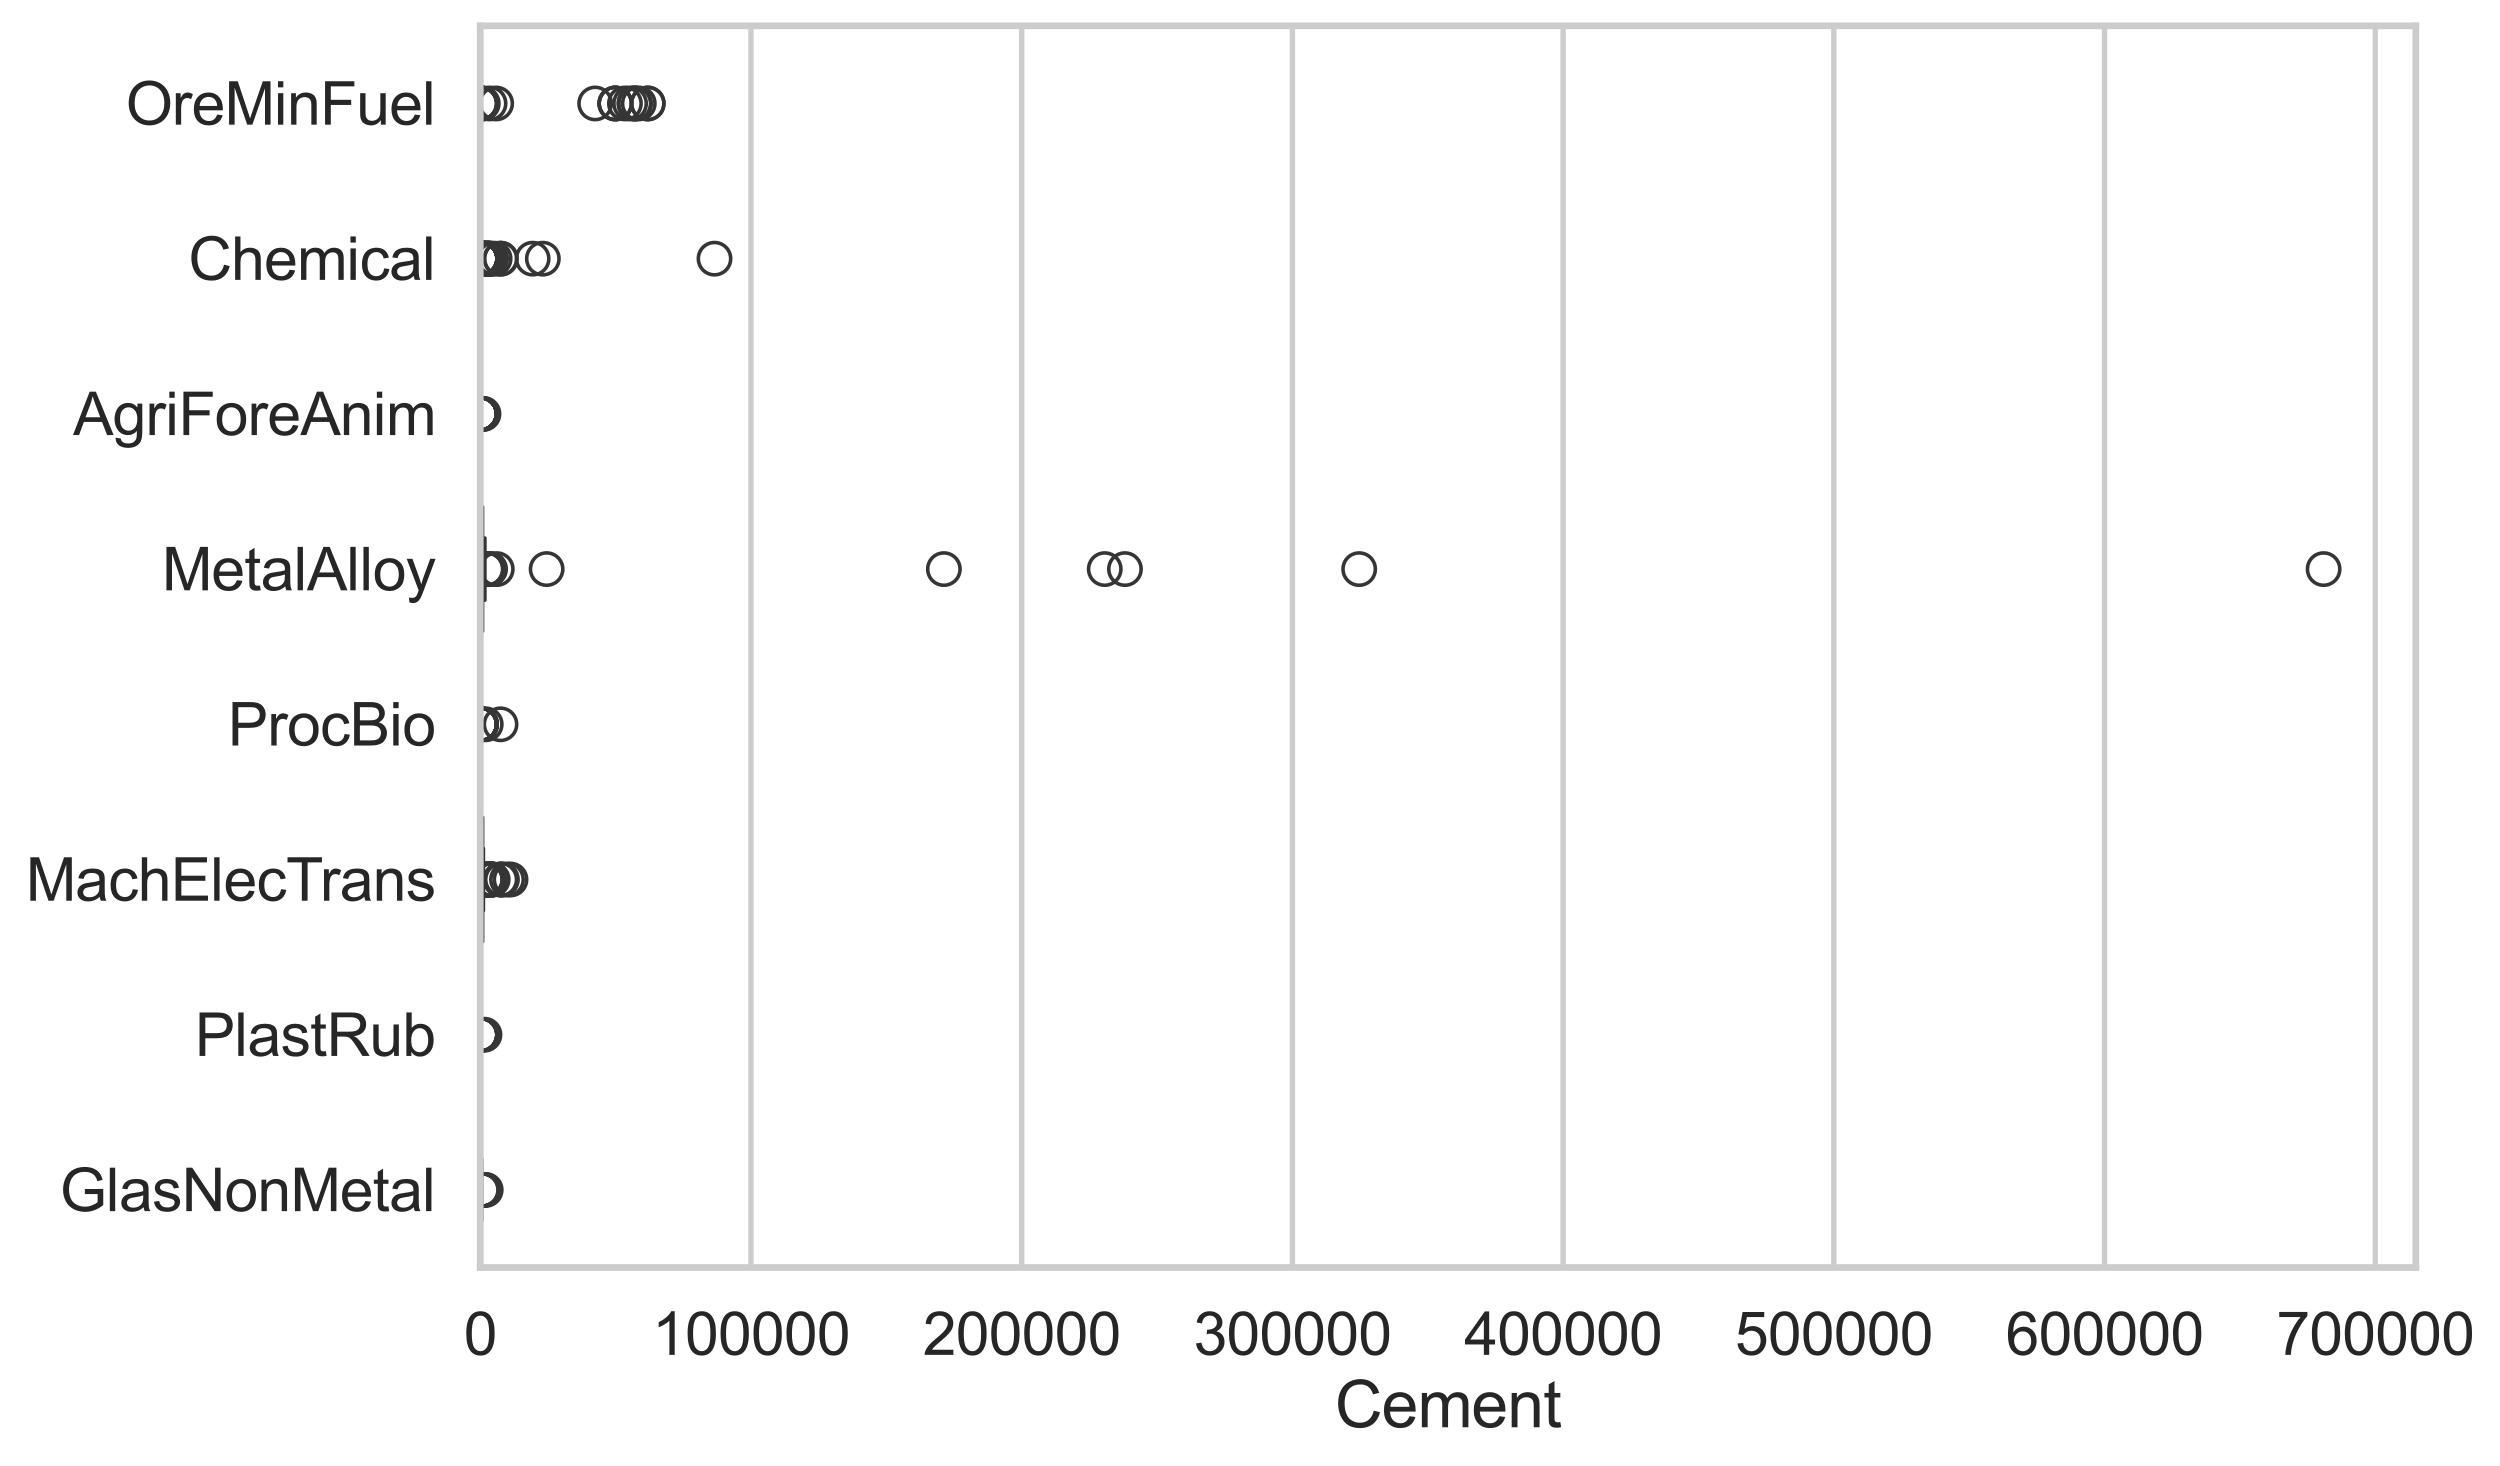 <?xml version="1.0" encoding="utf-8" standalone="no"?>
<!DOCTYPE svg PUBLIC "-//W3C//DTD SVG 1.1//EN"
  "http://www.w3.org/Graphics/SVG/1.1/DTD/svg11.dtd">
<svg xmlns:xlink="http://www.w3.org/1999/xlink" width="695.965pt" height="408.111pt" viewBox="0 0 695.965 408.111" xmlns="http://www.w3.org/2000/svg" version="1.1">
 <defs>
  <style type="text/css">*{stroke-linejoin: round; stroke-linecap: butt}</style>
 </defs>
 <g id="figure_1">
  <g id="patch_1">
   <path d="M 0 408.111 
L 695.965 408.111 
L 695.965 0 
L 0 0 
z
" style="fill: #ffffff"/>
  </g>
  <g id="axes_1">
   <g id="patch_2">
    <path d="M 133.697 352.86 
L 672.522 352.86 
L 672.522 7.2 
L 133.697 7.2 
z
" style="fill: #ffffff"/>
   </g>
   <g id="matplotlib.axis_1">
    <g id="xtick_1">
     <g id="line2d_1">
      <path d="M 133.697 352.86 
L 133.697 7.2 
" clip-path="url(#pfe8c7f454a)" style="fill: none; stroke: #cccccc; stroke-width: 1.5; stroke-linecap: round"/>
     </g>
     <g id="text_1">
      <!-- 0 -->
      <g style="fill: #262626" transform="translate(129.109 377.17) scale(0.165 -0.165)">
       <defs>
        <path id="ArialMT-30" d="M 266 2259 
Q 266 3072 433 3567 
Q 600 4063 929 4331 
Q 1259 4600 1759 4600 
Q 2128 4600 2406 4451 
Q 2684 4303 2865 4023 
Q 3047 3744 3150 3342 
Q 3253 2941 3253 2259 
Q 3253 1453 3087 958 
Q 2922 463 2592 192 
Q 2263 -78 1759 -78 
Q 1097 -78 719 397 
Q 266 969 266 2259 
z
M 844 2259 
Q 844 1131 1108 757 
Q 1372 384 1759 384 
Q 2147 384 2411 759 
Q 2675 1134 2675 2259 
Q 2675 3391 2411 3762 
Q 2147 4134 1753 4134 
Q 1366 4134 1134 3806 
Q 844 3388 844 2259 
z
" transform="scale(0.016)"/>
       </defs>
       <use xlink:href="#ArialMT-30"/>
      </g>
     </g>
    </g>
    <g id="xtick_2">
     <g id="line2d_2">
      <path d="M 209.06 352.86 
L 209.06 7.2 
" clip-path="url(#pfe8c7f454a)" style="fill: none; stroke: #cccccc; stroke-width: 1.5; stroke-linecap: round"/>
     </g>
     <g id="text_2">
      <!-- 100000 -->
      <g style="fill: #262626" transform="translate(181.533 377.17) scale(0.165 -0.165)">
       <defs>
        <path id="ArialMT-31" d="M 2384 0 
L 1822 0 
L 1822 3584 
Q 1619 3391 1289 3197 
Q 959 3003 697 2906 
L 697 3450 
Q 1169 3672 1522 3987 
Q 1875 4303 2022 4600 
L 2384 4600 
L 2384 0 
z
" transform="scale(0.016)"/>
       </defs>
       <use xlink:href="#ArialMT-31"/>
       <use xlink:href="#ArialMT-30" transform="translate(55.615 0)"/>
       <use xlink:href="#ArialMT-30" transform="translate(111.23 0)"/>
       <use xlink:href="#ArialMT-30" transform="translate(166.846 0)"/>
       <use xlink:href="#ArialMT-30" transform="translate(222.461 0)"/>
       <use xlink:href="#ArialMT-30" transform="translate(278.076 0)"/>
      </g>
     </g>
    </g>
    <g id="xtick_3">
     <g id="line2d_3">
      <path d="M 284.423 352.86 
L 284.423 7.2 
" clip-path="url(#pfe8c7f454a)" style="fill: none; stroke: #cccccc; stroke-width: 1.5; stroke-linecap: round"/>
     </g>
     <g id="text_3">
      <!-- 200000 -->
      <g style="fill: #262626" transform="translate(256.896 377.17) scale(0.165 -0.165)">
       <defs>
        <path id="ArialMT-32" d="M 3222 541 
L 3222 0 
L 194 0 
Q 188 203 259 391 
Q 375 700 629 1000 
Q 884 1300 1366 1694 
Q 2113 2306 2375 2664 
Q 2638 3022 2638 3341 
Q 2638 3675 2398 3904 
Q 2159 4134 1775 4134 
Q 1369 4134 1125 3890 
Q 881 3647 878 3216 
L 300 3275 
Q 359 3922 746 4261 
Q 1134 4600 1788 4600 
Q 2447 4600 2831 4234 
Q 3216 3869 3216 3328 
Q 3216 3053 3103 2787 
Q 2991 2522 2730 2228 
Q 2469 1934 1863 1422 
Q 1356 997 1212 845 
Q 1069 694 975 541 
L 3222 541 
z
" transform="scale(0.016)"/>
       </defs>
       <use xlink:href="#ArialMT-32"/>
       <use xlink:href="#ArialMT-30" transform="translate(55.615 0)"/>
       <use xlink:href="#ArialMT-30" transform="translate(111.23 0)"/>
       <use xlink:href="#ArialMT-30" transform="translate(166.846 0)"/>
       <use xlink:href="#ArialMT-30" transform="translate(222.461 0)"/>
       <use xlink:href="#ArialMT-30" transform="translate(278.076 0)"/>
      </g>
     </g>
    </g>
    <g id="xtick_4">
     <g id="line2d_4">
      <path d="M 359.786 352.86 
L 359.786 7.2 
" clip-path="url(#pfe8c7f454a)" style="fill: none; stroke: #cccccc; stroke-width: 1.5; stroke-linecap: round"/>
     </g>
     <g id="text_4">
      <!-- 300000 -->
      <g style="fill: #262626" transform="translate(332.26 377.17) scale(0.165 -0.165)">
       <defs>
        <path id="ArialMT-33" d="M 269 1209 
L 831 1284 
Q 928 806 1161 595 
Q 1394 384 1728 384 
Q 2125 384 2398 659 
Q 2672 934 2672 1341 
Q 2672 1728 2419 1979 
Q 2166 2231 1775 2231 
Q 1616 2231 1378 2169 
L 1441 2663 
Q 1497 2656 1531 2656 
Q 1891 2656 2178 2843 
Q 2466 3031 2466 3422 
Q 2466 3731 2256 3934 
Q 2047 4138 1716 4138 
Q 1388 4138 1169 3931 
Q 950 3725 888 3313 
L 325 3413 
Q 428 3978 793 4289 
Q 1159 4600 1703 4600 
Q 2078 4600 2393 4439 
Q 2709 4278 2876 4000 
Q 3044 3722 3044 3409 
Q 3044 3113 2884 2869 
Q 2725 2625 2413 2481 
Q 2819 2388 3044 2092 
Q 3269 1797 3269 1353 
Q 3269 753 2831 336 
Q 2394 -81 1725 -81 
Q 1122 -81 723 278 
Q 325 638 269 1209 
z
" transform="scale(0.016)"/>
       </defs>
       <use xlink:href="#ArialMT-33"/>
       <use xlink:href="#ArialMT-30" transform="translate(55.615 0)"/>
       <use xlink:href="#ArialMT-30" transform="translate(111.23 0)"/>
       <use xlink:href="#ArialMT-30" transform="translate(166.846 0)"/>
       <use xlink:href="#ArialMT-30" transform="translate(222.461 0)"/>
       <use xlink:href="#ArialMT-30" transform="translate(278.076 0)"/>
      </g>
     </g>
    </g>
    <g id="xtick_5">
     <g id="line2d_5">
      <path d="M 435.149 352.86 
L 435.149 7.2 
" clip-path="url(#pfe8c7f454a)" style="fill: none; stroke: #cccccc; stroke-width: 1.5; stroke-linecap: round"/>
     </g>
     <g id="text_5">
      <!-- 400000 -->
      <g style="fill: #262626" transform="translate(407.623 377.17) scale(0.165 -0.165)">
       <defs>
        <path id="ArialMT-34" d="M 2069 0 
L 2069 1097 
L 81 1097 
L 81 1613 
L 2172 4581 
L 2631 4581 
L 2631 1613 
L 3250 1613 
L 3250 1097 
L 2631 1097 
L 2631 0 
L 2069 0 
z
M 2069 1613 
L 2069 3678 
L 634 1613 
L 2069 1613 
z
" transform="scale(0.016)"/>
       </defs>
       <use xlink:href="#ArialMT-34"/>
       <use xlink:href="#ArialMT-30" transform="translate(55.615 0)"/>
       <use xlink:href="#ArialMT-30" transform="translate(111.23 0)"/>
       <use xlink:href="#ArialMT-30" transform="translate(166.846 0)"/>
       <use xlink:href="#ArialMT-30" transform="translate(222.461 0)"/>
       <use xlink:href="#ArialMT-30" transform="translate(278.076 0)"/>
      </g>
     </g>
    </g>
    <g id="xtick_6">
     <g id="line2d_6">
      <path d="M 510.512 352.86 
L 510.512 7.2 
" clip-path="url(#pfe8c7f454a)" style="fill: none; stroke: #cccccc; stroke-width: 1.5; stroke-linecap: round"/>
     </g>
     <g id="text_6">
      <!-- 500000 -->
      <g style="fill: #262626" transform="translate(482.986 377.17) scale(0.165 -0.165)">
       <defs>
        <path id="ArialMT-35" d="M 266 1200 
L 856 1250 
Q 922 819 1161 601 
Q 1400 384 1738 384 
Q 2144 384 2425 690 
Q 2706 997 2706 1503 
Q 2706 1984 2436 2262 
Q 2166 2541 1728 2541 
Q 1456 2541 1237 2417 
Q 1019 2294 894 2097 
L 366 2166 
L 809 4519 
L 3088 4519 
L 3088 3981 
L 1259 3981 
L 1013 2750 
Q 1425 3038 1878 3038 
Q 2478 3038 2890 2622 
Q 3303 2206 3303 1553 
Q 3303 931 2941 478 
Q 2500 -78 1738 -78 
Q 1113 -78 717 272 
Q 322 622 266 1200 
z
" transform="scale(0.016)"/>
       </defs>
       <use xlink:href="#ArialMT-35"/>
       <use xlink:href="#ArialMT-30" transform="translate(55.615 0)"/>
       <use xlink:href="#ArialMT-30" transform="translate(111.23 0)"/>
       <use xlink:href="#ArialMT-30" transform="translate(166.846 0)"/>
       <use xlink:href="#ArialMT-30" transform="translate(222.461 0)"/>
       <use xlink:href="#ArialMT-30" transform="translate(278.076 0)"/>
      </g>
     </g>
    </g>
    <g id="xtick_7">
     <g id="line2d_7">
      <path d="M 585.875 352.86 
L 585.875 7.2 
" clip-path="url(#pfe8c7f454a)" style="fill: none; stroke: #cccccc; stroke-width: 1.5; stroke-linecap: round"/>
     </g>
     <g id="text_7">
      <!-- 600000 -->
      <g style="fill: #262626" transform="translate(558.349 377.17) scale(0.165 -0.165)">
       <defs>
        <path id="ArialMT-36" d="M 3184 3459 
L 2625 3416 
Q 2550 3747 2413 3897 
Q 2184 4138 1850 4138 
Q 1581 4138 1378 3988 
Q 1113 3794 959 3422 
Q 806 3050 800 2363 
Q 1003 2672 1297 2822 
Q 1591 2972 1913 2972 
Q 2475 2972 2870 2558 
Q 3266 2144 3266 1488 
Q 3266 1056 3080 686 
Q 2894 316 2569 119 
Q 2244 -78 1831 -78 
Q 1128 -78 684 439 
Q 241 956 241 2144 
Q 241 3472 731 4075 
Q 1159 4600 1884 4600 
Q 2425 4600 2770 4297 
Q 3116 3994 3184 3459 
z
M 888 1484 
Q 888 1194 1011 928 
Q 1134 663 1356 523 
Q 1578 384 1822 384 
Q 2178 384 2434 671 
Q 2691 959 2691 1453 
Q 2691 1928 2437 2201 
Q 2184 2475 1800 2475 
Q 1419 2475 1153 2201 
Q 888 1928 888 1484 
z
" transform="scale(0.016)"/>
       </defs>
       <use xlink:href="#ArialMT-36"/>
       <use xlink:href="#ArialMT-30" transform="translate(55.615 0)"/>
       <use xlink:href="#ArialMT-30" transform="translate(111.23 0)"/>
       <use xlink:href="#ArialMT-30" transform="translate(166.846 0)"/>
       <use xlink:href="#ArialMT-30" transform="translate(222.461 0)"/>
       <use xlink:href="#ArialMT-30" transform="translate(278.076 0)"/>
      </g>
     </g>
    </g>
    <g id="xtick_8">
     <g id="line2d_8">
      <path d="M 661.239 352.86 
L 661.239 7.2 
" clip-path="url(#pfe8c7f454a)" style="fill: none; stroke: #cccccc; stroke-width: 1.5; stroke-linecap: round"/>
     </g>
     <g id="text_8">
      <!-- 700000 -->
      <g style="fill: #262626" transform="translate(633.712 377.17) scale(0.165 -0.165)">
       <defs>
        <path id="ArialMT-37" d="M 303 3981 
L 303 4522 
L 3269 4522 
L 3269 4084 
Q 2831 3619 2401 2847 
Q 1972 2075 1738 1259 
Q 1569 684 1522 0 
L 944 0 
Q 953 541 1156 1306 
Q 1359 2072 1739 2783 
Q 2119 3494 2547 3981 
L 303 3981 
z
" transform="scale(0.016)"/>
       </defs>
       <use xlink:href="#ArialMT-37"/>
       <use xlink:href="#ArialMT-30" transform="translate(55.615 0)"/>
       <use xlink:href="#ArialMT-30" transform="translate(111.23 0)"/>
       <use xlink:href="#ArialMT-30" transform="translate(166.846 0)"/>
       <use xlink:href="#ArialMT-30" transform="translate(222.461 0)"/>
       <use xlink:href="#ArialMT-30" transform="translate(278.076 0)"/>
      </g>
     </g>
    </g>
    <g id="text_9">
     <!-- Cement -->
     <g style="fill: #262626" transform="translate(371.598 397.334) scale(0.18 -0.18)">
      <defs>
       <path id="ArialMT-43" d="M 3763 1606 
L 4369 1453 
Q 4178 706 3683 314 
Q 3188 -78 2472 -78 
Q 1731 -78 1267 223 
Q 803 525 561 1097 
Q 319 1669 319 2325 
Q 319 3041 592 3573 
Q 866 4106 1370 4382 
Q 1875 4659 2481 4659 
Q 3169 4659 3637 4309 
Q 4106 3959 4291 3325 
L 3694 3184 
Q 3534 3684 3231 3912 
Q 2928 4141 2469 4141 
Q 1941 4141 1586 3887 
Q 1231 3634 1087 3207 
Q 944 2781 944 2328 
Q 944 1744 1114 1308 
Q 1284 872 1643 656 
Q 2003 441 2422 441 
Q 2931 441 3284 734 
Q 3638 1028 3763 1606 
z
" transform="scale(0.016)"/>
       <path id="ArialMT-65" d="M 2694 1069 
L 3275 997 
Q 3138 488 2766 206 
Q 2394 -75 1816 -75 
Q 1088 -75 661 373 
Q 234 822 234 1631 
Q 234 2469 665 2931 
Q 1097 3394 1784 3394 
Q 2450 3394 2872 2941 
Q 3294 2488 3294 1666 
Q 3294 1616 3291 1516 
L 816 1516 
Q 847 969 1125 678 
Q 1403 388 1819 388 
Q 2128 388 2347 550 
Q 2566 713 2694 1069 
z
M 847 1978 
L 2700 1978 
Q 2663 2397 2488 2606 
Q 2219 2931 1791 2931 
Q 1403 2931 1139 2672 
Q 875 2413 847 1978 
z
" transform="scale(0.016)"/>
       <path id="ArialMT-6d" d="M 422 0 
L 422 3319 
L 925 3319 
L 925 2853 
Q 1081 3097 1340 3245 
Q 1600 3394 1931 3394 
Q 2300 3394 2536 3241 
Q 2772 3088 2869 2813 
Q 3263 3394 3894 3394 
Q 4388 3394 4653 3120 
Q 4919 2847 4919 2278 
L 4919 0 
L 4359 0 
L 4359 2091 
Q 4359 2428 4304 2576 
Q 4250 2725 4106 2815 
Q 3963 2906 3769 2906 
Q 3419 2906 3187 2673 
Q 2956 2441 2956 1928 
L 2956 0 
L 2394 0 
L 2394 2156 
Q 2394 2531 2256 2718 
Q 2119 2906 1806 2906 
Q 1569 2906 1367 2781 
Q 1166 2656 1075 2415 
Q 984 2175 984 1722 
L 984 0 
L 422 0 
z
" transform="scale(0.016)"/>
       <path id="ArialMT-6e" d="M 422 0 
L 422 3319 
L 928 3319 
L 928 2847 
Q 1294 3394 1984 3394 
Q 2284 3394 2536 3286 
Q 2788 3178 2913 3003 
Q 3038 2828 3088 2588 
Q 3119 2431 3119 2041 
L 3119 0 
L 2556 0 
L 2556 2019 
Q 2556 2363 2490 2533 
Q 2425 2703 2258 2804 
Q 2091 2906 1866 2906 
Q 1506 2906 1245 2678 
Q 984 2450 984 1813 
L 984 0 
L 422 0 
z
" transform="scale(0.016)"/>
       <path id="ArialMT-74" d="M 1650 503 
L 1731 6 
Q 1494 -44 1306 -44 
Q 1000 -44 831 53 
Q 663 150 594 308 
Q 525 466 525 972 
L 525 2881 
L 113 2881 
L 113 3319 
L 525 3319 
L 525 4141 
L 1084 4478 
L 1084 3319 
L 1650 3319 
L 1650 2881 
L 1084 2881 
L 1084 941 
Q 1084 700 1114 631 
Q 1144 563 1211 522 
Q 1278 481 1403 481 
Q 1497 481 1650 503 
z
" transform="scale(0.016)"/>
      </defs>
      <use xlink:href="#ArialMT-43"/>
      <use xlink:href="#ArialMT-65" transform="translate(72.217 0)"/>
      <use xlink:href="#ArialMT-6d" transform="translate(127.832 0)"/>
      <use xlink:href="#ArialMT-65" transform="translate(211.133 0)"/>
      <use xlink:href="#ArialMT-6e" transform="translate(266.748 0)"/>
      <use xlink:href="#ArialMT-74" transform="translate(322.363 0)"/>
     </g>
    </g>
   </g>
   <g id="matplotlib.axis_2">
    <g id="ytick_1">
     <g id="text_10">
      <!-- OreMinFuel -->
      <g style="fill: #262626" transform="translate(35.013 34.709) scale(0.165 -0.165)">
       <defs>
        <path id="ArialMT-4f" d="M 309 2231 
Q 309 3372 921 4017 
Q 1534 4663 2503 4663 
Q 3138 4663 3647 4359 
Q 4156 4056 4423 3514 
Q 4691 2972 4691 2284 
Q 4691 1588 4409 1038 
Q 4128 488 3612 205 
Q 3097 -78 2500 -78 
Q 1853 -78 1343 234 
Q 834 547 571 1087 
Q 309 1628 309 2231 
z
M 934 2222 
Q 934 1394 1379 917 
Q 1825 441 2497 441 
Q 3181 441 3623 922 
Q 4066 1403 4066 2288 
Q 4066 2847 3877 3264 
Q 3688 3681 3323 3911 
Q 2959 4141 2506 4141 
Q 1863 4141 1398 3698 
Q 934 3256 934 2222 
z
" transform="scale(0.016)"/>
        <path id="ArialMT-72" d="M 416 0 
L 416 3319 
L 922 3319 
L 922 2816 
Q 1116 3169 1280 3281 
Q 1444 3394 1641 3394 
Q 1925 3394 2219 3213 
L 2025 2691 
Q 1819 2813 1613 2813 
Q 1428 2813 1281 2702 
Q 1134 2591 1072 2394 
Q 978 2094 978 1738 
L 978 0 
L 416 0 
z
" transform="scale(0.016)"/>
        <path id="ArialMT-4d" d="M 475 0 
L 475 4581 
L 1388 4581 
L 2472 1338 
Q 2622 884 2691 659 
Q 2769 909 2934 1394 
L 4031 4581 
L 4847 4581 
L 4847 0 
L 4263 0 
L 4263 3834 
L 2931 0 
L 2384 0 
L 1059 3900 
L 1059 0 
L 475 0 
z
" transform="scale(0.016)"/>
        <path id="ArialMT-69" d="M 425 3934 
L 425 4581 
L 988 4581 
L 988 3934 
L 425 3934 
z
M 425 0 
L 425 3319 
L 988 3319 
L 988 0 
L 425 0 
z
" transform="scale(0.016)"/>
        <path id="ArialMT-46" d="M 525 0 
L 525 4581 
L 3616 4581 
L 3616 4041 
L 1131 4041 
L 1131 2622 
L 3281 2622 
L 3281 2081 
L 1131 2081 
L 1131 0 
L 525 0 
z
" transform="scale(0.016)"/>
        <path id="ArialMT-75" d="M 2597 0 
L 2597 488 
Q 2209 -75 1544 -75 
Q 1250 -75 995 37 
Q 741 150 617 320 
Q 494 491 444 738 
Q 409 903 409 1263 
L 409 3319 
L 972 3319 
L 972 1478 
Q 972 1038 1006 884 
Q 1059 663 1231 536 
Q 1403 409 1656 409 
Q 1909 409 2131 539 
Q 2353 669 2445 892 
Q 2538 1116 2538 1541 
L 2538 3319 
L 3100 3319 
L 3100 0 
L 2597 0 
z
" transform="scale(0.016)"/>
        <path id="ArialMT-6c" d="M 409 0 
L 409 4581 
L 972 4581 
L 972 0 
L 409 0 
z
" transform="scale(0.016)"/>
       </defs>
       <use xlink:href="#ArialMT-4f"/>
       <use xlink:href="#ArialMT-72" transform="translate(77.783 0)"/>
       <use xlink:href="#ArialMT-65" transform="translate(111.084 0)"/>
       <use xlink:href="#ArialMT-4d" transform="translate(166.699 0)"/>
       <use xlink:href="#ArialMT-69" transform="translate(250 0)"/>
       <use xlink:href="#ArialMT-6e" transform="translate(272.217 0)"/>
       <use xlink:href="#ArialMT-46" transform="translate(327.832 0)"/>
       <use xlink:href="#ArialMT-75" transform="translate(388.916 0)"/>
       <use xlink:href="#ArialMT-65" transform="translate(444.531 0)"/>
       <use xlink:href="#ArialMT-6c" transform="translate(500.146 0)"/>
      </g>
     </g>
    </g>
    <g id="ytick_2">
     <g id="text_11">
      <!-- Chemical -->
      <g style="fill: #262626" transform="translate(52.428 77.916) scale(0.165 -0.165)">
       <defs>
        <path id="ArialMT-68" d="M 422 0 
L 422 4581 
L 984 4581 
L 984 2938 
Q 1378 3394 1978 3394 
Q 2347 3394 2619 3248 
Q 2891 3103 3008 2847 
Q 3125 2591 3125 2103 
L 3125 0 
L 2563 0 
L 2563 2103 
Q 2563 2525 2380 2717 
Q 2197 2909 1863 2909 
Q 1613 2909 1392 2779 
Q 1172 2650 1078 2428 
Q 984 2206 984 1816 
L 984 0 
L 422 0 
z
" transform="scale(0.016)"/>
        <path id="ArialMT-63" d="M 2588 1216 
L 3141 1144 
Q 3050 572 2676 248 
Q 2303 -75 1759 -75 
Q 1078 -75 664 370 
Q 250 816 250 1647 
Q 250 2184 428 2587 
Q 606 2991 970 3192 
Q 1334 3394 1763 3394 
Q 2303 3394 2647 3120 
Q 2991 2847 3088 2344 
L 2541 2259 
Q 2463 2594 2264 2762 
Q 2066 2931 1784 2931 
Q 1359 2931 1093 2626 
Q 828 2322 828 1663 
Q 828 994 1084 691 
Q 1341 388 1753 388 
Q 2084 388 2306 591 
Q 2528 794 2588 1216 
z
" transform="scale(0.016)"/>
        <path id="ArialMT-61" d="M 2588 409 
Q 2275 144 1986 34 
Q 1697 -75 1366 -75 
Q 819 -75 525 192 
Q 231 459 231 875 
Q 231 1119 342 1320 
Q 453 1522 633 1644 
Q 813 1766 1038 1828 
Q 1203 1872 1538 1913 
Q 2219 1994 2541 2106 
Q 2544 2222 2544 2253 
Q 2544 2597 2384 2738 
Q 2169 2928 1744 2928 
Q 1347 2928 1158 2789 
Q 969 2650 878 2297 
L 328 2372 
Q 403 2725 575 2942 
Q 747 3159 1072 3276 
Q 1397 3394 1825 3394 
Q 2250 3394 2515 3294 
Q 2781 3194 2906 3042 
Q 3031 2891 3081 2659 
Q 3109 2516 3109 2141 
L 3109 1391 
Q 3109 606 3145 398 
Q 3181 191 3288 0 
L 2700 0 
Q 2613 175 2588 409 
z
M 2541 1666 
Q 2234 1541 1622 1453 
Q 1275 1403 1131 1340 
Q 988 1278 909 1158 
Q 831 1038 831 891 
Q 831 666 1001 516 
Q 1172 366 1500 366 
Q 1825 366 2078 508 
Q 2331 650 2450 897 
Q 2541 1088 2541 1459 
L 2541 1666 
z
" transform="scale(0.016)"/>
       </defs>
       <use xlink:href="#ArialMT-43"/>
       <use xlink:href="#ArialMT-68" transform="translate(72.217 0)"/>
       <use xlink:href="#ArialMT-65" transform="translate(127.832 0)"/>
       <use xlink:href="#ArialMT-6d" transform="translate(183.447 0)"/>
       <use xlink:href="#ArialMT-69" transform="translate(266.748 0)"/>
       <use xlink:href="#ArialMT-63" transform="translate(288.965 0)"/>
       <use xlink:href="#ArialMT-61" transform="translate(338.965 0)"/>
       <use xlink:href="#ArialMT-6c" transform="translate(394.58 0)"/>
      </g>
     </g>
    </g>
    <g id="ytick_3">
     <g id="text_12">
      <!-- AgriForeAnim -->
      <g style="fill: #262626" transform="translate(20.341 121.124) scale(0.165 -0.165)">
       <defs>
        <path id="ArialMT-41" d="M -9 0 
L 1750 4581 
L 2403 4581 
L 4278 0 
L 3588 0 
L 3053 1388 
L 1138 1388 
L 634 0 
L -9 0 
z
M 1313 1881 
L 2866 1881 
L 2388 3150 
Q 2169 3728 2063 4100 
Q 1975 3659 1816 3225 
L 1313 1881 
z
" transform="scale(0.016)"/>
        <path id="ArialMT-67" d="M 319 -275 
L 866 -356 
Q 900 -609 1056 -725 
Q 1266 -881 1628 -881 
Q 2019 -881 2231 -725 
Q 2444 -569 2519 -288 
Q 2563 -116 2559 434 
Q 2191 0 1641 0 
Q 956 0 581 494 
Q 206 988 206 1678 
Q 206 2153 378 2554 
Q 550 2956 876 3175 
Q 1203 3394 1644 3394 
Q 2231 3394 2613 2919 
L 2613 3319 
L 3131 3319 
L 3131 450 
Q 3131 -325 2973 -648 
Q 2816 -972 2473 -1159 
Q 2131 -1347 1631 -1347 
Q 1038 -1347 672 -1080 
Q 306 -813 319 -275 
z
M 784 1719 
Q 784 1066 1043 766 
Q 1303 466 1694 466 
Q 2081 466 2343 764 
Q 2606 1063 2606 1700 
Q 2606 2309 2336 2618 
Q 2066 2928 1684 2928 
Q 1309 2928 1046 2623 
Q 784 2319 784 1719 
z
" transform="scale(0.016)"/>
        <path id="ArialMT-6f" d="M 213 1659 
Q 213 2581 725 3025 
Q 1153 3394 1769 3394 
Q 2453 3394 2887 2945 
Q 3322 2497 3322 1706 
Q 3322 1066 3130 698 
Q 2938 331 2570 128 
Q 2203 -75 1769 -75 
Q 1072 -75 642 372 
Q 213 819 213 1659 
z
M 791 1659 
Q 791 1022 1069 705 
Q 1347 388 1769 388 
Q 2188 388 2466 706 
Q 2744 1025 2744 1678 
Q 2744 2294 2464 2611 
Q 2184 2928 1769 2928 
Q 1347 2928 1069 2612 
Q 791 2297 791 1659 
z
" transform="scale(0.016)"/>
       </defs>
       <use xlink:href="#ArialMT-41"/>
       <use xlink:href="#ArialMT-67" transform="translate(66.699 0)"/>
       <use xlink:href="#ArialMT-72" transform="translate(122.314 0)"/>
       <use xlink:href="#ArialMT-69" transform="translate(155.615 0)"/>
       <use xlink:href="#ArialMT-46" transform="translate(177.832 0)"/>
       <use xlink:href="#ArialMT-6f" transform="translate(238.916 0)"/>
       <use xlink:href="#ArialMT-72" transform="translate(294.531 0)"/>
       <use xlink:href="#ArialMT-65" transform="translate(327.832 0)"/>
       <use xlink:href="#ArialMT-41" transform="translate(383.447 0)"/>
       <use xlink:href="#ArialMT-6e" transform="translate(450.146 0)"/>
       <use xlink:href="#ArialMT-69" transform="translate(505.762 0)"/>
       <use xlink:href="#ArialMT-6d" transform="translate(527.979 0)"/>
      </g>
     </g>
    </g>
    <g id="ytick_4">
     <g id="text_13">
      <!-- MetalAlloy -->
      <g style="fill: #262626" transform="translate(45.088 164.331) scale(0.165 -0.165)">
       <defs>
        <path id="ArialMT-79" d="M 397 -1278 
L 334 -750 
Q 519 -800 656 -800 
Q 844 -800 956 -737 
Q 1069 -675 1141 -563 
Q 1194 -478 1313 -144 
Q 1328 -97 1363 -6 
L 103 3319 
L 709 3319 
L 1400 1397 
Q 1534 1031 1641 628 
Q 1738 1016 1872 1384 
L 2581 3319 
L 3144 3319 
L 1881 -56 
Q 1678 -603 1566 -809 
Q 1416 -1088 1222 -1217 
Q 1028 -1347 759 -1347 
Q 597 -1347 397 -1278 
z
" transform="scale(0.016)"/>
       </defs>
       <use xlink:href="#ArialMT-4d"/>
       <use xlink:href="#ArialMT-65" transform="translate(83.301 0)"/>
       <use xlink:href="#ArialMT-74" transform="translate(138.916 0)"/>
       <use xlink:href="#ArialMT-61" transform="translate(166.699 0)"/>
       <use xlink:href="#ArialMT-6c" transform="translate(222.314 0)"/>
       <use xlink:href="#ArialMT-41" transform="translate(244.531 0)"/>
       <use xlink:href="#ArialMT-6c" transform="translate(311.23 0)"/>
       <use xlink:href="#ArialMT-6c" transform="translate(333.447 0)"/>
       <use xlink:href="#ArialMT-6f" transform="translate(355.664 0)"/>
       <use xlink:href="#ArialMT-79" transform="translate(411.279 0)"/>
      </g>
     </g>
    </g>
    <g id="ytick_5">
     <g id="text_14">
      <!-- ProcBio -->
      <g style="fill: #262626" transform="translate(63.424 207.539) scale(0.165 -0.165)">
       <defs>
        <path id="ArialMT-50" d="M 494 0 
L 494 4581 
L 2222 4581 
Q 2678 4581 2919 4538 
Q 3256 4481 3484 4323 
Q 3713 4166 3852 3881 
Q 3991 3597 3991 3256 
Q 3991 2672 3619 2267 
Q 3247 1863 2275 1863 
L 1100 1863 
L 1100 0 
L 494 0 
z
M 1100 2403 
L 2284 2403 
Q 2872 2403 3119 2622 
Q 3366 2841 3366 3238 
Q 3366 3525 3220 3729 
Q 3075 3934 2838 4000 
Q 2684 4041 2272 4041 
L 1100 4041 
L 1100 2403 
z
" transform="scale(0.016)"/>
        <path id="ArialMT-42" d="M 469 0 
L 469 4581 
L 2188 4581 
Q 2713 4581 3030 4442 
Q 3347 4303 3526 4014 
Q 3706 3725 3706 3409 
Q 3706 3116 3547 2856 
Q 3388 2597 3066 2438 
Q 3481 2316 3704 2022 
Q 3928 1728 3928 1328 
Q 3928 1006 3792 729 
Q 3656 453 3456 303 
Q 3256 153 2954 76 
Q 2653 0 2216 0 
L 469 0 
z
M 1075 2656 
L 2066 2656 
Q 2469 2656 2644 2709 
Q 2875 2778 2992 2937 
Q 3109 3097 3109 3338 
Q 3109 3566 3000 3739 
Q 2891 3913 2687 3977 
Q 2484 4041 1991 4041 
L 1075 4041 
L 1075 2656 
z
M 1075 541 
L 2216 541 
Q 2509 541 2628 563 
Q 2838 600 2978 687 
Q 3119 775 3209 942 
Q 3300 1109 3300 1328 
Q 3300 1584 3169 1773 
Q 3038 1963 2805 2039 
Q 2572 2116 2134 2116 
L 1075 2116 
L 1075 541 
z
" transform="scale(0.016)"/>
       </defs>
       <use xlink:href="#ArialMT-50"/>
       <use xlink:href="#ArialMT-72" transform="translate(66.699 0)"/>
       <use xlink:href="#ArialMT-6f" transform="translate(100 0)"/>
       <use xlink:href="#ArialMT-63" transform="translate(155.615 0)"/>
       <use xlink:href="#ArialMT-42" transform="translate(205.615 0)"/>
       <use xlink:href="#ArialMT-69" transform="translate(272.314 0)"/>
       <use xlink:href="#ArialMT-6f" transform="translate(294.531 0)"/>
      </g>
     </g>
    </g>
    <g id="ytick_6">
     <g id="text_15">
      <!-- MachElecTrans -->
      <g style="fill: #262626" transform="translate(7.2 250.746) scale(0.165 -0.165)">
       <defs>
        <path id="ArialMT-45" d="M 506 0 
L 506 4581 
L 3819 4581 
L 3819 4041 
L 1113 4041 
L 1113 2638 
L 3647 2638 
L 3647 2100 
L 1113 2100 
L 1113 541 
L 3925 541 
L 3925 0 
L 506 0 
z
" transform="scale(0.016)"/>
        <path id="ArialMT-54" d="M 1659 0 
L 1659 4041 
L 150 4041 
L 150 4581 
L 3781 4581 
L 3781 4041 
L 2266 4041 
L 2266 0 
L 1659 0 
z
" transform="scale(0.016)"/>
        <path id="ArialMT-73" d="M 197 991 
L 753 1078 
Q 800 744 1014 566 
Q 1228 388 1613 388 
Q 2000 388 2187 545 
Q 2375 703 2375 916 
Q 2375 1106 2209 1216 
Q 2094 1291 1634 1406 
Q 1016 1563 777 1677 
Q 538 1791 414 1992 
Q 291 2194 291 2438 
Q 291 2659 392 2848 
Q 494 3038 669 3163 
Q 800 3259 1026 3326 
Q 1253 3394 1513 3394 
Q 1903 3394 2198 3281 
Q 2494 3169 2634 2976 
Q 2775 2784 2828 2463 
L 2278 2388 
Q 2241 2644 2061 2787 
Q 1881 2931 1553 2931 
Q 1166 2931 1000 2803 
Q 834 2675 834 2503 
Q 834 2394 903 2306 
Q 972 2216 1119 2156 
Q 1203 2125 1616 2013 
Q 2213 1853 2448 1751 
Q 2684 1650 2818 1456 
Q 2953 1263 2953 975 
Q 2953 694 2789 445 
Q 2625 197 2315 61 
Q 2006 -75 1616 -75 
Q 969 -75 630 194 
Q 291 463 197 991 
z
" transform="scale(0.016)"/>
       </defs>
       <use xlink:href="#ArialMT-4d"/>
       <use xlink:href="#ArialMT-61" transform="translate(83.301 0)"/>
       <use xlink:href="#ArialMT-63" transform="translate(138.916 0)"/>
       <use xlink:href="#ArialMT-68" transform="translate(188.916 0)"/>
       <use xlink:href="#ArialMT-45" transform="translate(244.531 0)"/>
       <use xlink:href="#ArialMT-6c" transform="translate(311.23 0)"/>
       <use xlink:href="#ArialMT-65" transform="translate(333.447 0)"/>
       <use xlink:href="#ArialMT-63" transform="translate(389.062 0)"/>
       <use xlink:href="#ArialMT-54" transform="translate(439.062 0)"/>
       <use xlink:href="#ArialMT-72" transform="translate(496.396 0)"/>
       <use xlink:href="#ArialMT-61" transform="translate(529.697 0)"/>
       <use xlink:href="#ArialMT-6e" transform="translate(585.312 0)"/>
       <use xlink:href="#ArialMT-73" transform="translate(640.928 0)"/>
      </g>
     </g>
    </g>
    <g id="ytick_7">
     <g id="text_16">
      <!-- PlastRub -->
      <g style="fill: #262626" transform="translate(54.248 293.954) scale(0.165 -0.165)">
       <defs>
        <path id="ArialMT-52" d="M 503 0 
L 503 4581 
L 2534 4581 
Q 3147 4581 3465 4457 
Q 3784 4334 3975 4021 
Q 4166 3709 4166 3331 
Q 4166 2844 3850 2509 
Q 3534 2175 2875 2084 
Q 3116 1969 3241 1856 
Q 3506 1613 3744 1247 
L 4541 0 
L 3778 0 
L 3172 953 
Q 2906 1366 2734 1584 
Q 2563 1803 2427 1890 
Q 2291 1978 2150 2013 
Q 2047 2034 1813 2034 
L 1109 2034 
L 1109 0 
L 503 0 
z
M 1109 2559 
L 2413 2559 
Q 2828 2559 3062 2645 
Q 3297 2731 3419 2920 
Q 3541 3109 3541 3331 
Q 3541 3656 3305 3865 
Q 3069 4075 2559 4075 
L 1109 4075 
L 1109 2559 
z
" transform="scale(0.016)"/>
        <path id="ArialMT-62" d="M 941 0 
L 419 0 
L 419 4581 
L 981 4581 
L 981 2947 
Q 1338 3394 1891 3394 
Q 2197 3394 2470 3270 
Q 2744 3147 2920 2923 
Q 3097 2700 3197 2384 
Q 3297 2069 3297 1709 
Q 3297 856 2875 390 
Q 2453 -75 1863 -75 
Q 1275 -75 941 416 
L 941 0 
z
M 934 1684 
Q 934 1088 1097 822 
Q 1363 388 1816 388 
Q 2184 388 2453 708 
Q 2722 1028 2722 1663 
Q 2722 2313 2464 2622 
Q 2206 2931 1841 2931 
Q 1472 2931 1203 2611 
Q 934 2291 934 1684 
z
" transform="scale(0.016)"/>
       </defs>
       <use xlink:href="#ArialMT-50"/>
       <use xlink:href="#ArialMT-6c" transform="translate(66.699 0)"/>
       <use xlink:href="#ArialMT-61" transform="translate(88.916 0)"/>
       <use xlink:href="#ArialMT-73" transform="translate(144.531 0)"/>
       <use xlink:href="#ArialMT-74" transform="translate(194.531 0)"/>
       <use xlink:href="#ArialMT-52" transform="translate(222.314 0)"/>
       <use xlink:href="#ArialMT-75" transform="translate(294.531 0)"/>
       <use xlink:href="#ArialMT-62" transform="translate(350.146 0)"/>
      </g>
     </g>
    </g>
    <g id="ytick_8">
     <g id="text_17">
      <!-- GlasNonMetal -->
      <g style="fill: #262626" transform="translate(16.659 337.161) scale(0.165 -0.165)">
       <defs>
        <path id="ArialMT-47" d="M 2638 1797 
L 2638 2334 
L 4578 2338 
L 4578 638 
Q 4131 281 3656 101 
Q 3181 -78 2681 -78 
Q 2006 -78 1454 211 
Q 903 500 622 1047 
Q 341 1594 341 2269 
Q 341 2938 620 3517 
Q 900 4097 1425 4378 
Q 1950 4659 2634 4659 
Q 3131 4659 3532 4498 
Q 3934 4338 4162 4050 
Q 4391 3763 4509 3300 
L 3963 3150 
Q 3859 3500 3706 3700 
Q 3553 3900 3268 4020 
Q 2984 4141 2638 4141 
Q 2222 4141 1919 4014 
Q 1616 3888 1430 3681 
Q 1244 3475 1141 3228 
Q 966 2803 966 2306 
Q 966 1694 1177 1281 
Q 1388 869 1791 669 
Q 2194 469 2647 469 
Q 3041 469 3416 620 
Q 3791 772 3984 944 
L 3984 1797 
L 2638 1797 
z
" transform="scale(0.016)"/>
        <path id="ArialMT-4e" d="M 488 0 
L 488 4581 
L 1109 4581 
L 3516 984 
L 3516 4581 
L 4097 4581 
L 4097 0 
L 3475 0 
L 1069 3600 
L 1069 0 
L 488 0 
z
" transform="scale(0.016)"/>
       </defs>
       <use xlink:href="#ArialMT-47"/>
       <use xlink:href="#ArialMT-6c" transform="translate(77.783 0)"/>
       <use xlink:href="#ArialMT-61" transform="translate(100 0)"/>
       <use xlink:href="#ArialMT-73" transform="translate(155.615 0)"/>
       <use xlink:href="#ArialMT-4e" transform="translate(205.615 0)"/>
       <use xlink:href="#ArialMT-6f" transform="translate(277.832 0)"/>
       <use xlink:href="#ArialMT-6e" transform="translate(333.447 0)"/>
       <use xlink:href="#ArialMT-4d" transform="translate(389.062 0)"/>
       <use xlink:href="#ArialMT-65" transform="translate(472.363 0)"/>
       <use xlink:href="#ArialMT-74" transform="translate(527.979 0)"/>
       <use xlink:href="#ArialMT-61" transform="translate(555.762 0)"/>
       <use xlink:href="#ArialMT-6c" transform="translate(611.377 0)"/>
      </g>
     </g>
    </g>
   </g>
   <g id="patch_3">
    <path d="M 133.697 11.521 
L 133.697 46.087 
L 133.706 46.087 
L 133.706 11.521 
L 133.697 11.521 
z
" clip-path="url(#pfe8c7f454a)" style="fill: #ca74db; stroke: #353535; stroke-linejoin: miter"/>
   </g>
   <g id="line2d_9">
    <path d="M 133.697 28.804 
L 133.697 28.804 
" clip-path="url(#pfe8c7f454a)" style="fill: none; stroke: #353535"/>
   </g>
   <g id="line2d_10">
    <path d="M 133.706 28.804 
L 133.715 28.804 
" clip-path="url(#pfe8c7f454a)" style="fill: none; stroke: #353535"/>
   </g>
   <g id="line2d_11">
    <path d="M 133.697 20.162 
L 133.697 37.445 
" clip-path="url(#pfe8c7f454a)" style="fill: none; stroke: #353535; stroke-linecap: round"/>
   </g>
   <g id="line2d_12">
    <path d="M 133.715 20.162 
L 133.715 37.445 
" clip-path="url(#pfe8c7f454a)" style="fill: none; stroke: #353535; stroke-linecap: round"/>
   </g>
   <g id="line2d_13">
    <defs>
     <path id="m8ed451692b" d="M 0 4.5 
C 1.193 4.5 2.338 4.026 3.182 3.182 
C 4.026 2.338 4.5 1.193 4.5 0 
C 4.5 -1.193 4.026 -2.338 3.182 -3.182 
C 2.338 -4.026 1.193 -4.5 0 -4.5 
C -1.193 -4.5 -2.338 -4.026 -3.182 -3.182 
C -4.026 -2.338 -4.5 -1.193 -4.5 0 
C -4.5 1.193 -4.026 2.338 -3.182 3.182 
C -2.338 4.026 -1.193 4.5 0 4.5 
z
" style="stroke: #353535"/>
    </defs>
    <g clip-path="url(#pfe8c7f454a)">
     <use xlink:href="#m8ed451692b" x="133.879" y="28.804" style="fill-opacity: 0; stroke: #353535"/>
     <use xlink:href="#m8ed451692b" x="171.309" y="28.804" style="fill-opacity: 0; stroke: #353535"/>
     <use xlink:href="#m8ed451692b" x="173.972" y="28.804" style="fill-opacity: 0; stroke: #353535"/>
     <use xlink:href="#m8ed451692b" x="176.645" y="28.804" style="fill-opacity: 0; stroke: #353535"/>
     <use xlink:href="#m8ed451692b" x="133.802" y="28.804" style="fill-opacity: 0; stroke: #353535"/>
     <use xlink:href="#m8ed451692b" x="133.758" y="28.804" style="fill-opacity: 0; stroke: #353535"/>
     <use xlink:href="#m8ed451692b" x="165.684" y="28.804" style="fill-opacity: 0; stroke: #353535"/>
     <use xlink:href="#m8ed451692b" x="176.646" y="28.804" style="fill-opacity: 0; stroke: #353535"/>
     <use xlink:href="#m8ed451692b" x="134.072" y="28.804" style="fill-opacity: 0; stroke: #353535"/>
     <use xlink:href="#m8ed451692b" x="134.392" y="28.804" style="fill-opacity: 0; stroke: #353535"/>
     <use xlink:href="#m8ed451692b" x="175.411" y="28.804" style="fill-opacity: 0; stroke: #353535"/>
     <use xlink:href="#m8ed451692b" x="180.319" y="28.804" style="fill-opacity: 0; stroke: #353535"/>
     <use xlink:href="#m8ed451692b" x="133.726" y="28.804" style="fill-opacity: 0; stroke: #353535"/>
     <use xlink:href="#m8ed451692b" x="180.319" y="28.804" style="fill-opacity: 0; stroke: #353535"/>
     <use xlink:href="#m8ed451692b" x="133.744" y="28.804" style="fill-opacity: 0; stroke: #353535"/>
     <use xlink:href="#m8ed451692b" x="133.83" y="28.804" style="fill-opacity: 0; stroke: #353535"/>
     <use xlink:href="#m8ed451692b" x="176.795" y="28.804" style="fill-opacity: 0; stroke: #353535"/>
     <use xlink:href="#m8ed451692b" x="133.859" y="28.804" style="fill-opacity: 0; stroke: #353535"/>
     <use xlink:href="#m8ed451692b" x="138.124" y="28.804" style="fill-opacity: 0; stroke: #353535"/>
     <use xlink:href="#m8ed451692b" x="171.31" y="28.804" style="fill-opacity: 0; stroke: #353535"/>
     <use xlink:href="#m8ed451692b" x="136.289" y="28.804" style="fill-opacity: 0; stroke: #353535"/>
     <use xlink:href="#m8ed451692b" x="177.823" y="28.804" style="fill-opacity: 0; stroke: #353535"/>
     <use xlink:href="#m8ed451692b" x="171.283" y="28.804" style="fill-opacity: 0; stroke: #353535"/>
    </g>
   </g>
   <g id="patch_4">
    <path d="M 133.712 54.728 
L 133.712 89.294 
L 133.758 89.294 
L 133.758 54.728 
L 133.712 54.728 
z
" clip-path="url(#pfe8c7f454a)" style="fill: #5ca236; stroke: #353535; stroke-linejoin: miter"/>
   </g>
   <g id="line2d_14">
    <path d="M 133.712 72.011 
L 133.697 72.011 
" clip-path="url(#pfe8c7f454a)" style="fill: none; stroke: #353535"/>
   </g>
   <g id="line2d_15">
    <path d="M 133.758 72.011 
L 133.826 72.011 
" clip-path="url(#pfe8c7f454a)" style="fill: none; stroke: #353535"/>
   </g>
   <g id="line2d_16">
    <path d="M 133.697 63.37 
L 133.697 80.653 
" clip-path="url(#pfe8c7f454a)" style="fill: none; stroke: #353535; stroke-linecap: round"/>
   </g>
   <g id="line2d_17">
    <path d="M 133.826 63.37 
L 133.826 80.653 
" clip-path="url(#pfe8c7f454a)" style="fill: none; stroke: #353535; stroke-linecap: round"/>
   </g>
   <g id="line2d_18">
    <g clip-path="url(#pfe8c7f454a)">
     <use xlink:href="#m8ed451692b" x="133.877" y="72.011" style="fill-opacity: 0; stroke: #353535"/>
     <use xlink:href="#m8ed451692b" x="151.121" y="72.011" style="fill-opacity: 0; stroke: #353535"/>
     <use xlink:href="#m8ed451692b" x="133.996" y="72.011" style="fill-opacity: 0; stroke: #353535"/>
     <use xlink:href="#m8ed451692b" x="134.157" y="72.011" style="fill-opacity: 0; stroke: #353535"/>
     <use xlink:href="#m8ed451692b" x="133.942" y="72.011" style="fill-opacity: 0; stroke: #353535"/>
     <use xlink:href="#m8ed451692b" x="136.708" y="72.011" style="fill-opacity: 0; stroke: #353535"/>
     <use xlink:href="#m8ed451692b" x="134.061" y="72.011" style="fill-opacity: 0; stroke: #353535"/>
     <use xlink:href="#m8ed451692b" x="134.589" y="72.011" style="fill-opacity: 0; stroke: #353535"/>
     <use xlink:href="#m8ed451692b" x="133.904" y="72.011" style="fill-opacity: 0; stroke: #353535"/>
     <use xlink:href="#m8ed451692b" x="137.69" y="72.011" style="fill-opacity: 0; stroke: #353535"/>
     <use xlink:href="#m8ed451692b" x="133.851" y="72.011" style="fill-opacity: 0; stroke: #353535"/>
     <use xlink:href="#m8ed451692b" x="133.866" y="72.011" style="fill-opacity: 0; stroke: #353535"/>
     <use xlink:href="#m8ed451692b" x="133.901" y="72.011" style="fill-opacity: 0; stroke: #353535"/>
     <use xlink:href="#m8ed451692b" x="134.716" y="72.011" style="fill-opacity: 0; stroke: #353535"/>
     <use xlink:href="#m8ed451692b" x="134.768" y="72.011" style="fill-opacity: 0; stroke: #353535"/>
     <use xlink:href="#m8ed451692b" x="134.532" y="72.011" style="fill-opacity: 0; stroke: #353535"/>
     <use xlink:href="#m8ed451692b" x="148.278" y="72.011" style="fill-opacity: 0; stroke: #353535"/>
     <use xlink:href="#m8ed451692b" x="133.865" y="72.011" style="fill-opacity: 0; stroke: #353535"/>
     <use xlink:href="#m8ed451692b" x="134.22" y="72.011" style="fill-opacity: 0; stroke: #353535"/>
     <use xlink:href="#m8ed451692b" x="133.998" y="72.011" style="fill-opacity: 0; stroke: #353535"/>
     <use xlink:href="#m8ed451692b" x="134.448" y="72.011" style="fill-opacity: 0; stroke: #353535"/>
     <use xlink:href="#m8ed451692b" x="135.845" y="72.011" style="fill-opacity: 0; stroke: #353535"/>
     <use xlink:href="#m8ed451692b" x="133.907" y="72.011" style="fill-opacity: 0; stroke: #353535"/>
     <use xlink:href="#m8ed451692b" x="134.195" y="72.011" style="fill-opacity: 0; stroke: #353535"/>
     <use xlink:href="#m8ed451692b" x="134.013" y="72.011" style="fill-opacity: 0; stroke: #353535"/>
     <use xlink:href="#m8ed451692b" x="133.882" y="72.011" style="fill-opacity: 0; stroke: #353535"/>
     <use xlink:href="#m8ed451692b" x="134.083" y="72.011" style="fill-opacity: 0; stroke: #353535"/>
     <use xlink:href="#m8ed451692b" x="198.909" y="72.011" style="fill-opacity: 0; stroke: #353535"/>
     <use xlink:href="#m8ed451692b" x="133.848" y="72.011" style="fill-opacity: 0; stroke: #353535"/>
     <use xlink:href="#m8ed451692b" x="134.83" y="72.011" style="fill-opacity: 0; stroke: #353535"/>
     <use xlink:href="#m8ed451692b" x="134.009" y="72.011" style="fill-opacity: 0; stroke: #353535"/>
     <use xlink:href="#m8ed451692b" x="133.999" y="72.011" style="fill-opacity: 0; stroke: #353535"/>
     <use xlink:href="#m8ed451692b" x="134.059" y="72.011" style="fill-opacity: 0; stroke: #353535"/>
     <use xlink:href="#m8ed451692b" x="134.025" y="72.011" style="fill-opacity: 0; stroke: #353535"/>
     <use xlink:href="#m8ed451692b" x="133.939" y="72.011" style="fill-opacity: 0; stroke: #353535"/>
     <use xlink:href="#m8ed451692b" x="134.133" y="72.011" style="fill-opacity: 0; stroke: #353535"/>
     <use xlink:href="#m8ed451692b" x="136.32" y="72.011" style="fill-opacity: 0; stroke: #353535"/>
     <use xlink:href="#m8ed451692b" x="133.863" y="72.011" style="fill-opacity: 0; stroke: #353535"/>
     <use xlink:href="#m8ed451692b" x="133.93" y="72.011" style="fill-opacity: 0; stroke: #353535"/>
     <use xlink:href="#m8ed451692b" x="134.405" y="72.011" style="fill-opacity: 0; stroke: #353535"/>
     <use xlink:href="#m8ed451692b" x="133.849" y="72.011" style="fill-opacity: 0; stroke: #353535"/>
     <use xlink:href="#m8ed451692b" x="133.866" y="72.011" style="fill-opacity: 0; stroke: #353535"/>
     <use xlink:href="#m8ed451692b" x="133.881" y="72.011" style="fill-opacity: 0; stroke: #353535"/>
     <use xlink:href="#m8ed451692b" x="135.883" y="72.011" style="fill-opacity: 0; stroke: #353535"/>
     <use xlink:href="#m8ed451692b" x="134.231" y="72.011" style="fill-opacity: 0; stroke: #353535"/>
     <use xlink:href="#m8ed451692b" x="139.33" y="72.011" style="fill-opacity: 0; stroke: #353535"/>
     <use xlink:href="#m8ed451692b" x="134.221" y="72.011" style="fill-opacity: 0; stroke: #353535"/>
     <use xlink:href="#m8ed451692b" x="133.885" y="72.011" style="fill-opacity: 0; stroke: #353535"/>
     <use xlink:href="#m8ed451692b" x="133.904" y="72.011" style="fill-opacity: 0; stroke: #353535"/>
     <use xlink:href="#m8ed451692b" x="134.104" y="72.011" style="fill-opacity: 0; stroke: #353535"/>
     <use xlink:href="#m8ed451692b" x="133.868" y="72.011" style="fill-opacity: 0; stroke: #353535"/>
     <use xlink:href="#m8ed451692b" x="133.935" y="72.011" style="fill-opacity: 0; stroke: #353535"/>
     <use xlink:href="#m8ed451692b" x="135.901" y="72.011" style="fill-opacity: 0; stroke: #353535"/>
     <use xlink:href="#m8ed451692b" x="134.724" y="72.011" style="fill-opacity: 0; stroke: #353535"/>
     <use xlink:href="#m8ed451692b" x="139.427" y="72.011" style="fill-opacity: 0; stroke: #353535"/>
     <use xlink:href="#m8ed451692b" x="133.881" y="72.011" style="fill-opacity: 0; stroke: #353535"/>
     <use xlink:href="#m8ed451692b" x="135.786" y="72.011" style="fill-opacity: 0; stroke: #353535"/>
     <use xlink:href="#m8ed451692b" x="134.38" y="72.011" style="fill-opacity: 0; stroke: #353535"/>
     <use xlink:href="#m8ed451692b" x="133.866" y="72.011" style="fill-opacity: 0; stroke: #353535"/>
     <use xlink:href="#m8ed451692b" x="135.551" y="72.011" style="fill-opacity: 0; stroke: #353535"/>
     <use xlink:href="#m8ed451692b" x="133.912" y="72.011" style="fill-opacity: 0; stroke: #353535"/>
     <use xlink:href="#m8ed451692b" x="133.896" y="72.011" style="fill-opacity: 0; stroke: #353535"/>
     <use xlink:href="#m8ed451692b" x="133.852" y="72.011" style="fill-opacity: 0; stroke: #353535"/>
     <use xlink:href="#m8ed451692b" x="135.99" y="72.011" style="fill-opacity: 0; stroke: #353535"/>
     <use xlink:href="#m8ed451692b" x="134.024" y="72.011" style="fill-opacity: 0; stroke: #353535"/>
     <use xlink:href="#m8ed451692b" x="134.362" y="72.011" style="fill-opacity: 0; stroke: #353535"/>
     <use xlink:href="#m8ed451692b" x="133.864" y="72.011" style="fill-opacity: 0; stroke: #353535"/>
     <use xlink:href="#m8ed451692b" x="134.293" y="72.011" style="fill-opacity: 0; stroke: #353535"/>
     <use xlink:href="#m8ed451692b" x="133.987" y="72.011" style="fill-opacity: 0; stroke: #353535"/>
     <use xlink:href="#m8ed451692b" x="133.83" y="72.011" style="fill-opacity: 0; stroke: #353535"/>
     <use xlink:href="#m8ed451692b" x="134.671" y="72.011" style="fill-opacity: 0; stroke: #353535"/>
     <use xlink:href="#m8ed451692b" x="133.843" y="72.011" style="fill-opacity: 0; stroke: #353535"/>
     <use xlink:href="#m8ed451692b" x="134.373" y="72.011" style="fill-opacity: 0; stroke: #353535"/>
     <use xlink:href="#m8ed451692b" x="134.981" y="72.011" style="fill-opacity: 0; stroke: #353535"/>
     <use xlink:href="#m8ed451692b" x="133.931" y="72.011" style="fill-opacity: 0; stroke: #353535"/>
     <use xlink:href="#m8ed451692b" x="134.248" y="72.011" style="fill-opacity: 0; stroke: #353535"/>
    </g>
   </g>
   <g id="patch_5">
    <path d="M 133.699 97.936 
L 133.699 132.502 
L 133.705 132.502 
L 133.705 97.936 
L 133.699 97.936 
z
" clip-path="url(#pfe8c7f454a)" style="fill: #68afd7; stroke: #353535; stroke-linejoin: miter"/>
   </g>
   <g id="line2d_19">
    <path d="M 133.699 115.219 
L 133.697 115.219 
" clip-path="url(#pfe8c7f454a)" style="fill: none; stroke: #353535"/>
   </g>
   <g id="line2d_20">
    <path d="M 133.705 115.219 
L 133.713 115.219 
" clip-path="url(#pfe8c7f454a)" style="fill: none; stroke: #353535"/>
   </g>
   <g id="line2d_21">
    <path d="M 133.697 106.577 
L 133.697 123.86 
" clip-path="url(#pfe8c7f454a)" style="fill: none; stroke: #353535; stroke-linecap: round"/>
   </g>
   <g id="line2d_22">
    <path d="M 133.713 106.577 
L 133.713 123.86 
" clip-path="url(#pfe8c7f454a)" style="fill: none; stroke: #353535; stroke-linecap: round"/>
   </g>
   <g id="line2d_23">
    <g clip-path="url(#pfe8c7f454a)">
     <use xlink:href="#m8ed451692b" x="133.715" y="115.219" style="fill-opacity: 0; stroke: #353535"/>
     <use xlink:href="#m8ed451692b" x="133.714" y="115.219" style="fill-opacity: 0; stroke: #353535"/>
     <use xlink:href="#m8ed451692b" x="133.719" y="115.219" style="fill-opacity: 0; stroke: #353535"/>
     <use xlink:href="#m8ed451692b" x="133.741" y="115.219" style="fill-opacity: 0; stroke: #353535"/>
     <use xlink:href="#m8ed451692b" x="133.726" y="115.219" style="fill-opacity: 0; stroke: #353535"/>
     <use xlink:href="#m8ed451692b" x="133.72" y="115.219" style="fill-opacity: 0; stroke: #353535"/>
     <use xlink:href="#m8ed451692b" x="133.798" y="115.219" style="fill-opacity: 0; stroke: #353535"/>
     <use xlink:href="#m8ed451692b" x="133.725" y="115.219" style="fill-opacity: 0; stroke: #353535"/>
     <use xlink:href="#m8ed451692b" x="134.593" y="115.219" style="fill-opacity: 0; stroke: #353535"/>
     <use xlink:href="#m8ed451692b" x="133.726" y="115.219" style="fill-opacity: 0; stroke: #353535"/>
     <use xlink:href="#m8ed451692b" x="133.716" y="115.219" style="fill-opacity: 0; stroke: #353535"/>
     <use xlink:href="#m8ed451692b" x="133.718" y="115.219" style="fill-opacity: 0; stroke: #353535"/>
     <use xlink:href="#m8ed451692b" x="133.778" y="115.219" style="fill-opacity: 0; stroke: #353535"/>
     <use xlink:href="#m8ed451692b" x="133.714" y="115.219" style="fill-opacity: 0; stroke: #353535"/>
     <use xlink:href="#m8ed451692b" x="133.714" y="115.219" style="fill-opacity: 0; stroke: #353535"/>
     <use xlink:href="#m8ed451692b" x="133.715" y="115.219" style="fill-opacity: 0; stroke: #353535"/>
     <use xlink:href="#m8ed451692b" x="133.716" y="115.219" style="fill-opacity: 0; stroke: #353535"/>
     <use xlink:href="#m8ed451692b" x="134.345" y="115.219" style="fill-opacity: 0; stroke: #353535"/>
     <use xlink:href="#m8ed451692b" x="133.719" y="115.219" style="fill-opacity: 0; stroke: #353535"/>
     <use xlink:href="#m8ed451692b" x="133.715" y="115.219" style="fill-opacity: 0; stroke: #353535"/>
     <use xlink:href="#m8ed451692b" x="133.715" y="115.219" style="fill-opacity: 0; stroke: #353535"/>
     <use xlink:href="#m8ed451692b" x="133.718" y="115.219" style="fill-opacity: 0; stroke: #353535"/>
     <use xlink:href="#m8ed451692b" x="133.722" y="115.219" style="fill-opacity: 0; stroke: #353535"/>
     <use xlink:href="#m8ed451692b" x="133.718" y="115.219" style="fill-opacity: 0; stroke: #353535"/>
     <use xlink:href="#m8ed451692b" x="134.132" y="115.219" style="fill-opacity: 0; stroke: #353535"/>
    </g>
   </g>
   <g id="patch_6">
    <path d="M 133.719 141.143 
L 133.719 175.709 
L 134.335 175.709 
L 134.335 141.143 
L 133.719 141.143 
z
" clip-path="url(#pfe8c7f454a)" style="fill: #daac58; stroke: #353535; stroke-linejoin: miter"/>
   </g>
   <g id="line2d_24">
    <path d="M 133.719 158.426 
L 133.697 158.426 
" clip-path="url(#pfe8c7f454a)" style="fill: none; stroke: #353535"/>
   </g>
   <g id="line2d_25">
    <path d="M 134.335 158.426 
L 134.989 158.426 
" clip-path="url(#pfe8c7f454a)" style="fill: none; stroke: #353535"/>
   </g>
   <g id="line2d_26">
    <path d="M 133.697 149.785 
L 133.697 167.068 
" clip-path="url(#pfe8c7f454a)" style="fill: none; stroke: #353535; stroke-linecap: round"/>
   </g>
   <g id="line2d_27">
    <path d="M 134.989 149.785 
L 134.989 167.068 
" clip-path="url(#pfe8c7f454a)" style="fill: none; stroke: #353535; stroke-linecap: round"/>
   </g>
   <g id="line2d_28">
    <g clip-path="url(#pfe8c7f454a)">
     <use xlink:href="#m8ed451692b" x="262.76" y="158.426" style="fill-opacity: 0; stroke: #353535"/>
     <use xlink:href="#m8ed451692b" x="135.637" y="158.426" style="fill-opacity: 0; stroke: #353535"/>
     <use xlink:href="#m8ed451692b" x="136.098" y="158.426" style="fill-opacity: 0; stroke: #353535"/>
     <use xlink:href="#m8ed451692b" x="135.47" y="158.426" style="fill-opacity: 0; stroke: #353535"/>
     <use xlink:href="#m8ed451692b" x="138.287" y="158.426" style="fill-opacity: 0; stroke: #353535"/>
     <use xlink:href="#m8ed451692b" x="313.172" y="158.426" style="fill-opacity: 0; stroke: #353535"/>
     <use xlink:href="#m8ed451692b" x="136.428" y="158.426" style="fill-opacity: 0; stroke: #353535"/>
     <use xlink:href="#m8ed451692b" x="378.375" y="158.426" style="fill-opacity: 0; stroke: #353535"/>
     <use xlink:href="#m8ed451692b" x="136.1" y="158.426" style="fill-opacity: 0; stroke: #353535"/>
     <use xlink:href="#m8ed451692b" x="646.864" y="158.426" style="fill-opacity: 0; stroke: #353535"/>
     <use xlink:href="#m8ed451692b" x="135.434" y="158.426" style="fill-opacity: 0; stroke: #353535"/>
     <use xlink:href="#m8ed451692b" x="152.175" y="158.426" style="fill-opacity: 0; stroke: #353535"/>
     <use xlink:href="#m8ed451692b" x="307.545" y="158.426" style="fill-opacity: 0; stroke: #353535"/>
     <use xlink:href="#m8ed451692b" x="136.104" y="158.426" style="fill-opacity: 0; stroke: #353535"/>
    </g>
   </g>
   <g id="patch_7">
    <path d="M 133.699 184.351 
L 133.699 218.917 
L 133.711 218.917 
L 133.711 184.351 
L 133.699 184.351 
z
" clip-path="url(#pfe8c7f454a)" style="fill: #166c9c; stroke: #353535; stroke-linejoin: miter"/>
   </g>
   <g id="line2d_29">
    <path d="M 133.699 201.634 
L 133.697 201.634 
" clip-path="url(#pfe8c7f454a)" style="fill: none; stroke: #353535"/>
   </g>
   <g id="line2d_30">
    <path d="M 133.711 201.634 
L 133.726 201.634 
" clip-path="url(#pfe8c7f454a)" style="fill: none; stroke: #353535"/>
   </g>
   <g id="line2d_31">
    <path d="M 133.697 192.992 
L 133.697 210.275 
" clip-path="url(#pfe8c7f454a)" style="fill: none; stroke: #353535; stroke-linecap: round"/>
   </g>
   <g id="line2d_32">
    <path d="M 133.726 192.992 
L 133.726 210.275 
" clip-path="url(#pfe8c7f454a)" style="fill: none; stroke: #353535; stroke-linecap: round"/>
   </g>
   <g id="line2d_33">
    <g clip-path="url(#pfe8c7f454a)">
     <use xlink:href="#m8ed451692b" x="133.733" y="201.634" style="fill-opacity: 0; stroke: #353535"/>
     <use xlink:href="#m8ed451692b" x="133.922" y="201.634" style="fill-opacity: 0; stroke: #353535"/>
     <use xlink:href="#m8ed451692b" x="133.742" y="201.634" style="fill-opacity: 0; stroke: #353535"/>
     <use xlink:href="#m8ed451692b" x="133.736" y="201.634" style="fill-opacity: 0; stroke: #353535"/>
     <use xlink:href="#m8ed451692b" x="135.216" y="201.634" style="fill-opacity: 0; stroke: #353535"/>
     <use xlink:href="#m8ed451692b" x="133.819" y="201.634" style="fill-opacity: 0; stroke: #353535"/>
     <use xlink:href="#m8ed451692b" x="133.865" y="201.634" style="fill-opacity: 0; stroke: #353535"/>
     <use xlink:href="#m8ed451692b" x="133.732" y="201.634" style="fill-opacity: 0; stroke: #353535"/>
     <use xlink:href="#m8ed451692b" x="133.734" y="201.634" style="fill-opacity: 0; stroke: #353535"/>
     <use xlink:href="#m8ed451692b" x="133.91" y="201.634" style="fill-opacity: 0; stroke: #353535"/>
     <use xlink:href="#m8ed451692b" x="133.732" y="201.634" style="fill-opacity: 0; stroke: #353535"/>
     <use xlink:href="#m8ed451692b" x="133.771" y="201.634" style="fill-opacity: 0; stroke: #353535"/>
     <use xlink:href="#m8ed451692b" x="133.735" y="201.634" style="fill-opacity: 0; stroke: #353535"/>
     <use xlink:href="#m8ed451692b" x="133.785" y="201.634" style="fill-opacity: 0; stroke: #353535"/>
     <use xlink:href="#m8ed451692b" x="133.739" y="201.634" style="fill-opacity: 0; stroke: #353535"/>
     <use xlink:href="#m8ed451692b" x="139.337" y="201.634" style="fill-opacity: 0; stroke: #353535"/>
     <use xlink:href="#m8ed451692b" x="133.8" y="201.634" style="fill-opacity: 0; stroke: #353535"/>
     <use xlink:href="#m8ed451692b" x="133.933" y="201.634" style="fill-opacity: 0; stroke: #353535"/>
     <use xlink:href="#m8ed451692b" x="133.731" y="201.634" style="fill-opacity: 0; stroke: #353535"/>
     <use xlink:href="#m8ed451692b" x="133.799" y="201.634" style="fill-opacity: 0; stroke: #353535"/>
     <use xlink:href="#m8ed451692b" x="133.82" y="201.634" style="fill-opacity: 0; stroke: #353535"/>
     <use xlink:href="#m8ed451692b" x="133.733" y="201.634" style="fill-opacity: 0; stroke: #353535"/>
     <use xlink:href="#m8ed451692b" x="133.755" y="201.634" style="fill-opacity: 0; stroke: #353535"/>
    </g>
   </g>
   <g id="patch_8">
    <path d="M 133.84 227.558 
L 133.84 262.124 
L 134.358 262.124 
L 134.358 227.558 
L 133.84 227.558 
z
" clip-path="url(#pfe8c7f454a)" style="fill: #ba611b; stroke: #353535; stroke-linejoin: miter"/>
   </g>
   <g id="line2d_34">
    <path d="M 133.84 244.841 
L 133.7 244.841 
" clip-path="url(#pfe8c7f454a)" style="fill: none; stroke: #353535"/>
   </g>
   <g id="line2d_35">
    <path d="M 134.358 244.841 
L 134.573 244.841 
" clip-path="url(#pfe8c7f454a)" style="fill: none; stroke: #353535"/>
   </g>
   <g id="line2d_36">
    <path d="M 133.7 236.2 
L 133.7 253.483 
" clip-path="url(#pfe8c7f454a)" style="fill: none; stroke: #353535; stroke-linecap: round"/>
   </g>
   <g id="line2d_37">
    <path d="M 134.573 236.2 
L 134.573 253.483 
" clip-path="url(#pfe8c7f454a)" style="fill: none; stroke: #353535; stroke-linecap: round"/>
   </g>
   <g id="line2d_38">
    <g clip-path="url(#pfe8c7f454a)">
     <use xlink:href="#m8ed451692b" x="139.28" y="244.841" style="fill-opacity: 0; stroke: #353535"/>
     <use xlink:href="#m8ed451692b" x="136.516" y="244.841" style="fill-opacity: 0; stroke: #353535"/>
     <use xlink:href="#m8ed451692b" x="135.389" y="244.841" style="fill-opacity: 0; stroke: #353535"/>
     <use xlink:href="#m8ed451692b" x="136.886" y="244.841" style="fill-opacity: 0; stroke: #353535"/>
     <use xlink:href="#m8ed451692b" x="136.729" y="244.841" style="fill-opacity: 0; stroke: #353535"/>
     <use xlink:href="#m8ed451692b" x="135.787" y="244.841" style="fill-opacity: 0; stroke: #353535"/>
     <use xlink:href="#m8ed451692b" x="135.299" y="244.841" style="fill-opacity: 0; stroke: #353535"/>
     <use xlink:href="#m8ed451692b" x="141.149" y="244.841" style="fill-opacity: 0; stroke: #353535"/>
     <use xlink:href="#m8ed451692b" x="139.72" y="244.841" style="fill-opacity: 0; stroke: #353535"/>
     <use xlink:href="#m8ed451692b" x="135.78" y="244.841" style="fill-opacity: 0; stroke: #353535"/>
     <use xlink:href="#m8ed451692b" x="135.295" y="244.841" style="fill-opacity: 0; stroke: #353535"/>
     <use xlink:href="#m8ed451692b" x="139.559" y="244.841" style="fill-opacity: 0; stroke: #353535"/>
     <use xlink:href="#m8ed451692b" x="135.379" y="244.841" style="fill-opacity: 0; stroke: #353535"/>
     <use xlink:href="#m8ed451692b" x="137.158" y="244.841" style="fill-opacity: 0; stroke: #353535"/>
     <use xlink:href="#m8ed451692b" x="136.705" y="244.841" style="fill-opacity: 0; stroke: #353535"/>
     <use xlink:href="#m8ed451692b" x="136.788" y="244.841" style="fill-opacity: 0; stroke: #353535"/>
     <use xlink:href="#m8ed451692b" x="142.118" y="244.841" style="fill-opacity: 0; stroke: #353535"/>
    </g>
   </g>
   <g id="patch_9">
    <path d="M 133.716 270.766 
L 133.716 305.332 
L 133.739 305.332 
L 133.739 270.766 
L 133.716 270.766 
z
" clip-path="url(#pfe8c7f454a)" style="fill: #e33eb2; stroke: #353535; stroke-linejoin: miter"/>
   </g>
   <g id="line2d_39">
    <path d="M 133.716 288.049 
L 133.698 288.049 
" clip-path="url(#pfe8c7f454a)" style="fill: none; stroke: #353535"/>
   </g>
   <g id="line2d_40">
    <path d="M 133.739 288.049 
L 133.768 288.049 
" clip-path="url(#pfe8c7f454a)" style="fill: none; stroke: #353535"/>
   </g>
   <g id="line2d_41">
    <path d="M 133.698 279.407 
L 133.698 296.69 
" clip-path="url(#pfe8c7f454a)" style="fill: none; stroke: #353535; stroke-linecap: round"/>
   </g>
   <g id="line2d_42">
    <path d="M 133.768 279.407 
L 133.768 296.69 
" clip-path="url(#pfe8c7f454a)" style="fill: none; stroke: #353535; stroke-linecap: round"/>
   </g>
   <g id="line2d_43">
    <g clip-path="url(#pfe8c7f454a)">
     <use xlink:href="#m8ed451692b" x="133.824" y="288.049" style="fill-opacity: 0; stroke: #353535"/>
     <use xlink:href="#m8ed451692b" x="133.812" y="288.049" style="fill-opacity: 0; stroke: #353535"/>
     <use xlink:href="#m8ed451692b" x="133.789" y="288.049" style="fill-opacity: 0; stroke: #353535"/>
     <use xlink:href="#m8ed451692b" x="134.867" y="288.049" style="fill-opacity: 0; stroke: #353535"/>
     <use xlink:href="#m8ed451692b" x="133.826" y="288.049" style="fill-opacity: 0; stroke: #353535"/>
     <use xlink:href="#m8ed451692b" x="133.802" y="288.049" style="fill-opacity: 0; stroke: #353535"/>
     <use xlink:href="#m8ed451692b" x="133.814" y="288.049" style="fill-opacity: 0; stroke: #353535"/>
    </g>
   </g>
   <g id="patch_10">
    <path d="M 133.699 313.973 
L 133.699 348.539 
L 133.866 348.539 
L 133.866 313.973 
L 133.699 313.973 
z
" clip-path="url(#pfe8c7f454a)" style="fill: #38be4e; stroke: #353535; stroke-linejoin: miter"/>
   </g>
   <g id="line2d_44">
    <path d="M 133.699 331.256 
L 133.696 331.256 
" clip-path="url(#pfe8c7f454a)" style="fill: none; stroke: #353535"/>
   </g>
   <g id="line2d_45">
    <path d="M 133.866 331.256 
L 134.093 331.256 
" clip-path="url(#pfe8c7f454a)" style="fill: none; stroke: #353535"/>
   </g>
   <g id="line2d_46">
    <path d="M 133.696 322.615 
L 133.696 339.898 
" clip-path="url(#pfe8c7f454a)" style="fill: none; stroke: #353535; stroke-linecap: round"/>
   </g>
   <g id="line2d_47">
    <path d="M 134.093 322.615 
L 134.093 339.898 
" clip-path="url(#pfe8c7f454a)" style="fill: none; stroke: #353535; stroke-linecap: round"/>
   </g>
   <g id="line2d_48">
    <g clip-path="url(#pfe8c7f454a)">
     <use xlink:href="#m8ed451692b" x="134.391" y="331.256" style="fill-opacity: 0; stroke: #353535"/>
     <use xlink:href="#m8ed451692b" x="134.453" y="331.256" style="fill-opacity: 0; stroke: #353535"/>
     <use xlink:href="#m8ed451692b" x="134.453" y="331.256" style="fill-opacity: 0; stroke: #353535"/>
     <use xlink:href="#m8ed451692b" x="134.403" y="331.256" style="fill-opacity: 0; stroke: #353535"/>
     <use xlink:href="#m8ed451692b" x="134.423" y="331.256" style="fill-opacity: 0; stroke: #353535"/>
     <use xlink:href="#m8ed451692b" x="135.208" y="331.256" style="fill-opacity: 0; stroke: #353535"/>
     <use xlink:href="#m8ed451692b" x="134.235" y="331.256" style="fill-opacity: 0; stroke: #353535"/>
     <use xlink:href="#m8ed451692b" x="134.453" y="331.256" style="fill-opacity: 0; stroke: #353535"/>
     <use xlink:href="#m8ed451692b" x="134.409" y="331.256" style="fill-opacity: 0; stroke: #353535"/>
     <use xlink:href="#m8ed451692b" x="134.452" y="331.256" style="fill-opacity: 0; stroke: #353535"/>
     <use xlink:href="#m8ed451692b" x="134.653" y="331.256" style="fill-opacity: 0; stroke: #353535"/>
     <use xlink:href="#m8ed451692b" x="134.121" y="331.256" style="fill-opacity: 0; stroke: #353535"/>
     <use xlink:href="#m8ed451692b" x="134.453" y="331.256" style="fill-opacity: 0; stroke: #353535"/>
     <use xlink:href="#m8ed451692b" x="134.254" y="331.256" style="fill-opacity: 0; stroke: #353535"/>
    </g>
   </g>
   <g id="line2d_49">
    <path d="M 133.702 11.521 
L 133.702 46.087 
" clip-path="url(#pfe8c7f454a)" style="fill: none; stroke: #353535"/>
   </g>
   <g id="line2d_50">
    <path d="M 133.725 54.728 
L 133.725 89.294 
" clip-path="url(#pfe8c7f454a)" style="fill: none; stroke: #353535"/>
   </g>
   <g id="line2d_51">
    <path d="M 133.702 97.936 
L 133.702 132.502 
" clip-path="url(#pfe8c7f454a)" style="fill: none; stroke: #353535"/>
   </g>
   <g id="line2d_52">
    <path d="M 133.804 141.143 
L 133.804 175.709 
" clip-path="url(#pfe8c7f454a)" style="fill: none; stroke: #353535"/>
   </g>
   <g id="line2d_53">
    <path d="M 133.703 184.351 
L 133.703 218.917 
" clip-path="url(#pfe8c7f454a)" style="fill: none; stroke: #353535"/>
   </g>
   <g id="line2d_54">
    <path d="M 134.009 227.558 
L 134.009 262.124 
" clip-path="url(#pfe8c7f454a)" style="fill: none; stroke: #353535"/>
   </g>
   <g id="line2d_55">
    <path d="M 133.723 270.766 
L 133.723 305.332 
" clip-path="url(#pfe8c7f454a)" style="fill: none; stroke: #353535"/>
   </g>
   <g id="line2d_56">
    <path d="M 133.709 313.973 
L 133.709 348.539 
" clip-path="url(#pfe8c7f454a)" style="fill: none; stroke: #353535"/>
   </g>
   <g id="patch_11">
    <path d="M 133.697 352.86 
L 133.697 7.2 
" style="fill: none; stroke: #cccccc; stroke-width: 1.875; stroke-linejoin: miter; stroke-linecap: square"/>
   </g>
   <g id="patch_12">
    <path d="M 672.522 352.86 
L 672.522 7.2 
" style="fill: none; stroke: #cccccc; stroke-width: 1.875; stroke-linejoin: miter; stroke-linecap: square"/>
   </g>
   <g id="patch_13">
    <path d="M 133.697 352.86 
L 672.522 352.86 
" style="fill: none; stroke: #cccccc; stroke-width: 1.875; stroke-linejoin: miter; stroke-linecap: square"/>
   </g>
   <g id="patch_14">
    <path d="M 133.697 7.2 
L 672.522 7.2 
" style="fill: none; stroke: #cccccc; stroke-width: 1.875; stroke-linejoin: miter; stroke-linecap: square"/>
   </g>
  </g>
 </g>
 <defs>
  <clipPath id="pfe8c7f454a">
   <rect x="133.697" y="7.2" width="538.826" height="345.66"/>
  </clipPath>
 </defs>
</svg>
